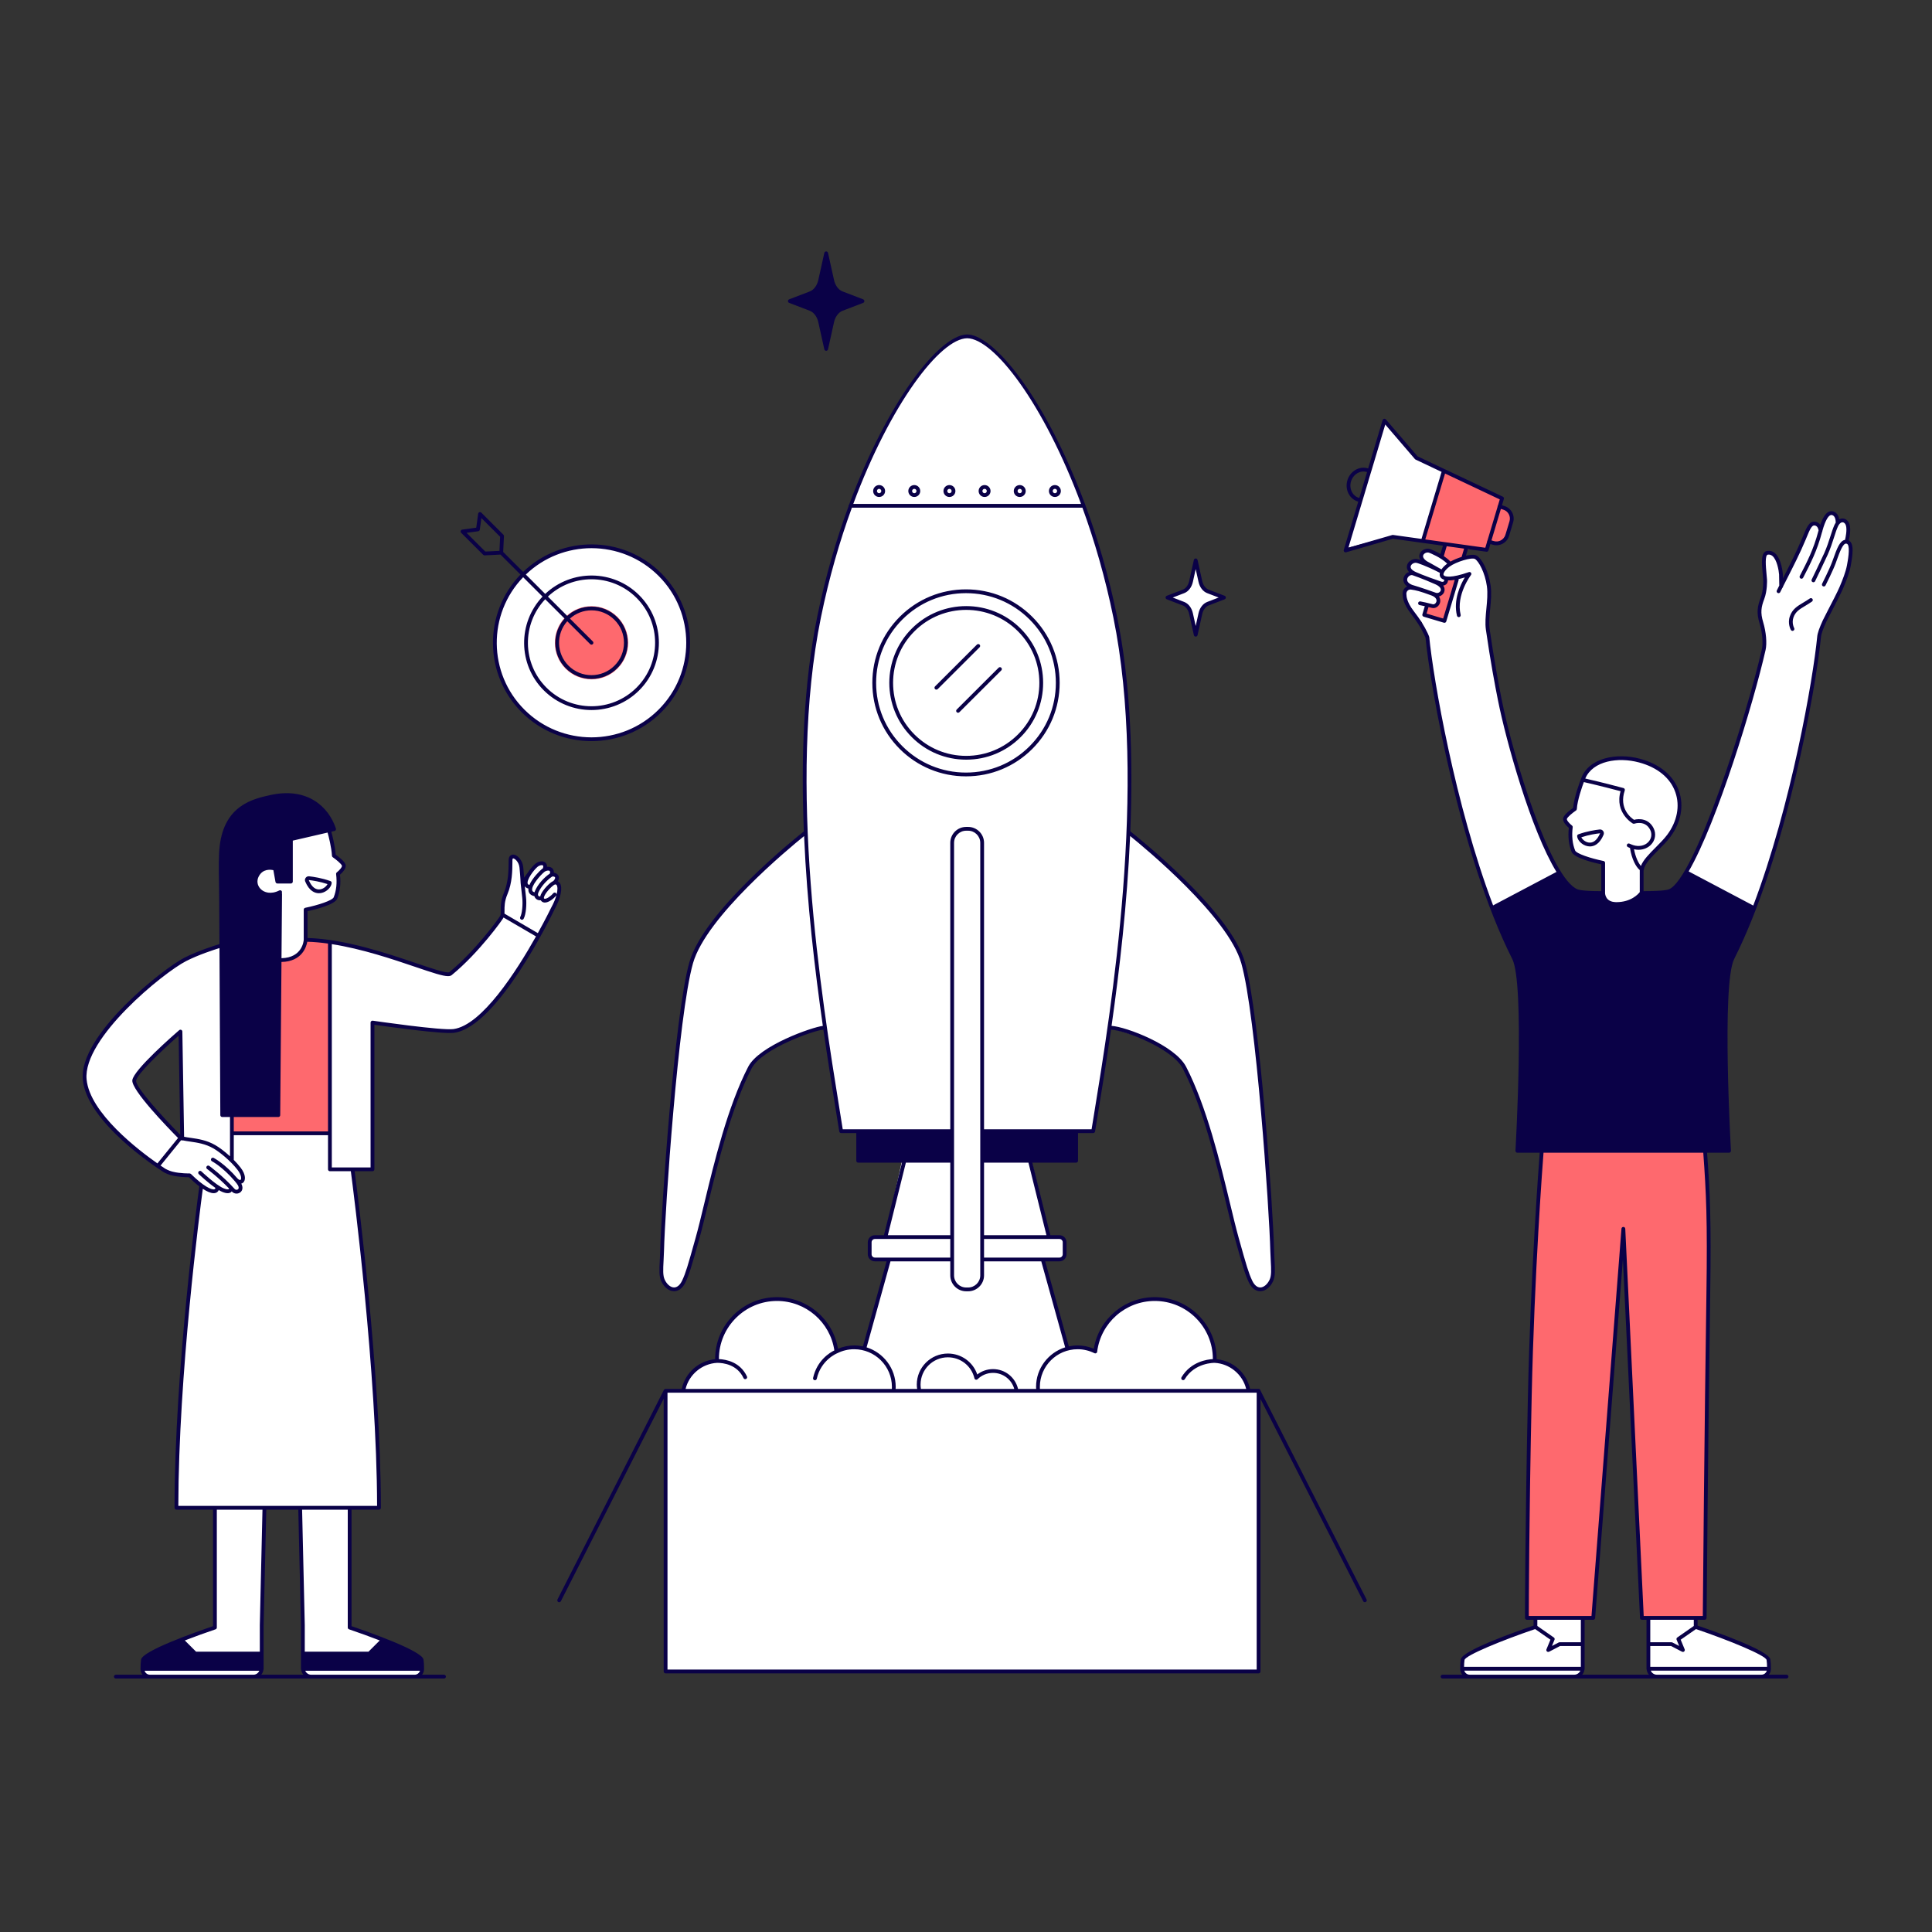 <svg xmlns="http://www.w3.org/2000/svg" xmlns:xlink="http://www.w3.org/1999/xlink" width="400" zoomAndPan="magnify" viewBox="0 0 300 300" height="400" preserveAspectRatio="xMidYMid meet" version="1.0"><rect x="0" y="0" width="300" height="300" fill="#333333" stroke="none"/><defs><clipPath id="13cdd09674"><path d="M 13 39 L 288 39 L 288 260.828 L 13 260.828 Z M 13 39 " clip-rule="nonzero"/></clipPath><clipPath id="1628e705ac"><path d="M 12 39 L 288 39 L 288 260.828 L 12 260.828 Z M 12 39 " clip-rule="nonzero"/></clipPath></defs><g clip-path="url(#13cdd09674)"><path fill="#ffffff" d="M 86.379 136.945 C 86.68 136.367 86.504 135.77 85.93 135.719 C 85.953 135.344 85.379 134.57 84.75 134.82 C 84.625 134.496 84.652 133.695 83.223 134.219 C 82.324 135.02 81.32 136.945 81.32 136.945 C 81.32 136.945 81.121 136.492 81.02 135.543 C 80.922 134.594 80.598 132.695 79.395 132.969 C 78.969 133.297 79.469 135.52 78.945 137.219 C 78.418 138.918 77.691 140.844 78.043 142.043 C 77.266 143.715 71.457 150.34 69.906 151.238 C 67.902 151.215 65.449 150.238 65.449 150.238 C 65.449 150.238 57.539 147.141 51.203 146.391 L 51.203 175.879 L 36.16 175.879 L 36.16 173.18 L 43.168 173.18 L 43.469 151.188 L 43.418 149.141 C 43.418 149.141 47.375 149.188 47.523 145.891 C 47.676 142.59 47.523 141.191 47.523 141.191 C 47.523 141.191 51.281 140.344 52.082 139.594 C 52.383 138.844 52.43 136.895 52.43 135.844 C 53.281 135.496 53.383 134.395 53.383 134.395 C 53.383 134.395 52.383 133.547 51.879 132.895 C 51.68 130.895 51.18 129.047 51.18 129.047 L 51.605 128.586 C 51.605 128.586 51.23 126.562 48.262 124.348 C 45.297 122.137 39.398 124.238 37.824 125.285 C 36.246 126.336 34.48 127.762 34.293 135.031 C 34.105 142.305 34.293 146.801 34.293 146.801 C 34.293 146.801 30.5 147.926 27.27 149.875 C 24.043 151.824 16.793 158.422 14.238 163.445 C 11.688 168.469 14.504 171.168 14.914 171.992 C 15.328 172.816 21.414 180.012 24.605 181.137 C 27.797 182.262 26.969 182.789 29.297 182.336 C 29.824 182.898 31.195 184.117 31.195 184.117 C 31.195 184.117 27.395 212.004 27.395 234.129 C 29.668 234.129 31.648 234.129 33.375 234.129 L 33.375 252.723 C 33.375 252.723 22.383 256.441 22.199 257.742 C 22.125 258.254 22.109 258.762 22.117 259.195 C 22.129 259.832 22.648 260.348 23.289 260.348 L 39.336 260.348 C 40.055 260.348 40.641 259.766 40.641 259.047 L 40.641 252.352 L 41.059 234.129 C 43.203 234.129 43.973 234.129 43.973 234.129 L 46.609 234.129 L 47.027 252.352 L 47.027 259.047 C 47.027 259.766 47.609 260.348 48.328 260.348 L 64.379 260.348 C 65.02 260.348 65.539 259.832 65.551 259.195 C 65.559 258.762 65.543 258.254 65.469 257.742 C 65.285 256.441 54.293 252.723 54.293 252.723 L 54.293 234.129 L 58.848 234.129 C 58.848 213.922 55.352 186.277 54.746 181.625 L 57.766 181.477 L 57.84 158.836 L 63.496 159.633 C 63.496 159.633 68.504 160.336 70.305 160.133 C 72.109 159.934 73.762 158.934 77.566 154.586 C 81.371 150.238 85.43 141.742 85.43 141.742 C 85.43 141.742 86.629 139.766 86.805 138.77 C 86.98 137.77 86.805 137.293 86.379 136.945 Z M 28.211 176.488 C 26.969 176.414 20.926 169.594 20.926 167.906 C 20.926 166.105 28.023 160.184 28.023 160.184 C 28.359 160.297 28.434 174.914 28.211 176.488 Z M 263.305 252.637 L 263.305 251.227 L 255.961 251.227 L 255.961 259.027 C 255.961 259.754 256.551 260.344 257.277 260.344 L 273.504 260.344 C 274.152 260.344 274.676 259.824 274.688 259.18 C 274.695 258.742 274.68 258.227 274.605 257.711 C 274.418 256.395 263.305 252.637 263.305 252.637 Z M 238.422 252.637 C 238.422 252.637 227.309 256.395 227.121 257.711 C 227.047 258.227 227.031 258.742 227.039 259.18 C 227.051 259.824 227.574 260.344 228.223 260.344 L 244.449 260.344 C 245.176 260.344 245.766 259.754 245.766 259.027 L 245.766 251.227 L 238.422 251.227 Z M 150.141 52.23 C 150.152 52.23 150.168 52.234 150.18 52.234 C 150.191 52.234 150.207 52.23 150.219 52.23 Z M 193.031 149.488 C 190.727 141.391 175.305 129.297 175.305 129.297 L 175.188 130.242 C 175.719 118.578 175.359 106.527 173.164 95.781 C 168.039 70.672 155.949 52.312 150.18 52.234 C 144.406 52.312 132.32 70.672 127.195 95.781 C 124.996 106.547 124.641 118.57 125.176 130.215 L 125.055 129.297 C 125.055 129.297 109.633 141.391 107.328 149.488 C 105.023 157.586 102.961 188.074 102.809 194.219 C 102.754 196.422 102.5 197.875 102.949 198.832 C 103.672 200.375 105.301 200.891 106.203 198.941 C 106.754 197.754 107.027 196.844 108.305 192.27 C 110.004 186.191 112.238 173.922 116.441 165.781 C 117.902 162.949 125.32 160.188 128.094 159.469 C 129.004 165.824 129.934 171.375 130.609 175.648 L 133.52 175.648 L 133.258 175.664 L 133.258 180.242 L 140.062 180.242 L 137.449 192.094 L 135.855 192.094 C 135.406 192.094 135.043 192.457 135.043 192.902 L 135.043 194.762 C 135.043 195.207 135.406 195.57 135.855 195.57 L 137.875 195.57 L 134.145 209.215 C 134.145 209.215 131.895 209.062 129.828 210 C 129.867 207.488 127.5 202.766 122.43 201.867 C 117.359 200.969 111.578 204.266 111.312 211.238 C 108.121 211.461 106.695 213.488 106.059 215.922 C 106.281 215.938 106.598 215.949 106.973 215.961 L 103.352 215.961 L 103.352 259.543 L 195.434 259.543 L 195.434 215.961 L 193.879 215.961 C 193.879 215.961 193.582 212.363 188.574 211.312 C 188.574 206.066 185.32 202.816 180.562 201.867 C 175.805 200.918 170.699 204.617 170.195 209.762 C 168.797 209.016 165.691 209.363 165.691 209.363 L 162.02 195.57 L 164.504 195.57 C 164.949 195.57 165.312 195.207 165.312 194.762 L 165.312 192.902 C 165.312 192.457 164.949 192.094 164.504 192.094 L 163.059 192.094 L 160.16 180.242 L 167.102 180.242 L 167.102 175.664 L 166.898 175.645 L 169.75 175.645 C 170.426 171.473 171.352 165.98 172.258 159.668 C 175.105 160.156 182.383 162.805 183.918 165.781 C 188.121 173.922 190.355 186.191 192.055 192.27 C 193.332 196.844 193.605 197.754 194.156 198.941 C 195.059 200.891 196.688 200.375 197.41 198.832 C 197.859 197.875 197.605 196.422 197.551 194.219 C 197.398 188.074 195.336 157.586 193.031 149.488 Z M 241.922 135.52 C 241.922 135.52 237.492 127.797 234.715 116.027 C 231.934 104.258 230.98 97.93 230.98 97.93 C 230.98 97.93 231.039 94.531 231.242 93.848 C 231.445 93.168 231.383 87.48 228.973 86.363 C 226.625 86.348 225.582 86.594 225.582 86.594 L 224.867 83.953 L 226.945 74.465 L 220.102 71.004 L 214.953 65.301 L 209.207 85.074 L 215.824 83.336 L 224.562 84.543 L 223.707 86.5 L 221.836 85.5 C 221.836 85.5 220.473 85.098 220.703 86.758 L 220.449 87.344 C 220.449 87.344 219.762 87.094 219.062 87.418 C 218.359 87.742 219.082 88.711 219.082 88.711 C 219.082 88.711 218.094 89 218.152 90.145 C 218.191 90.863 219.461 91.273 219.461 91.273 C 219.461 91.273 217.961 91.02 218.078 92.305 C 218.195 93.59 220.75 96.609 220.75 96.609 L 221.645 99 C 221.645 99 223.297 109.953 224.648 116.176 C 226 122.398 229.605 136.117 231.707 140.918 C 235.391 139.043 241.922 135.52 241.922 135.52 Z M 286.688 83.977 C 287.176 82.816 287.324 79.93 285.336 80.941 C 285.371 80.191 284.77 79.48 283.945 79.816 C 283.117 80.156 282.707 82.18 282.707 82.18 C 282.707 82.18 281.805 80.418 280.828 81.918 C 280.301 83.527 276.586 90.762 276.586 90.762 C 276.586 90.762 276.734 88.664 275.984 87.051 C 275.234 85.441 274.52 85.551 274.293 85.965 C 274.07 86.379 273.77 87.613 274.031 88.777 C 274.293 89.938 273.957 92.113 273.355 93.535 C 272.754 94.961 273.879 98.336 273.879 98.336 C 273.879 98.336 274.293 99.234 273.281 103.246 C 272.266 107.258 267.195 124.797 264.117 130.723 C 262.016 134.73 261.824 135.371 261.824 135.371 L 272.191 140.992 C 272.191 140.992 274.895 134.844 277.449 124.797 C 280 114.754 281.055 107.781 281.055 107.781 L 282.707 98.109 L 286.688 89.414 C 286.688 89.414 288.414 84.992 286.688 83.977 Z M 102.57 89.242 C 96.707 83.391 87.199 83.391 81.336 89.242 C 75.473 95.098 75.473 104.586 81.336 110.438 C 87.199 116.293 96.707 116.293 102.57 110.438 C 108.434 104.586 108.434 95.098 102.57 89.242 Z M 184.945 95.281 L 185.668 98.559 L 186.395 95.281 C 186.559 94.539 187 93.957 187.566 93.742 L 190.055 92.785 L 187.566 91.832 C 187 91.617 186.559 91.035 186.395 90.293 L 185.668 87.016 L 184.945 90.293 C 184.777 91.035 184.336 91.617 183.773 91.832 L 181.285 92.785 L 183.773 93.742 C 184.336 93.957 184.777 94.539 184.945 95.281 Z M 127.355 49.965 L 128.289 54.18 L 129.223 49.965 C 129.434 49.008 130 48.262 130.727 47.984 L 133.926 46.758 L 130.727 45.527 C 130 45.25 129.434 44.504 129.223 43.547 L 128.289 39.336 L 127.355 43.547 C 127.145 44.504 126.578 45.25 125.852 45.527 L 122.648 46.758 L 125.852 47.984 C 126.578 48.262 127.145 49.008 127.355 49.965 Z M 257.469 131.797 C 259.324 130.348 261.023 127.699 260.773 125.098 C 260.523 122.5 258.871 118.703 252.965 117.852 C 248.156 117.152 246.254 119.551 245.902 121.199 C 245.902 121.199 244.578 123.523 244.602 125.574 C 243.074 126.824 242.898 126.871 243.102 127.324 C 243.301 127.773 243.699 128.398 243.699 128.398 C 243.699 128.398 243.375 131.547 244.527 132.395 C 245.68 133.246 248.883 133.969 248.883 133.969 L 248.883 138.668 C 248.883 138.668 248.582 140.219 251.785 140.219 C 254.992 140.219 254.668 138.441 254.668 138.441 L 254.891 134.82 C 254.891 134.82 255.617 133.246 257.469 131.797 Z M 257.469 131.797 " fill-opacity="1" fill-rule="nonzero"/></g><path fill="#fe696e" d="M 233.109 77.375 L 233.055 78.781 L 233.246 78.82 C 234.285 79.039 234.891 80.133 234.52 81.129 L 233.797 83.074 C 233.496 83.895 232.629 84.363 231.773 84.168 L 231.457 84.094 L 231.031 85.105 L 227.719 85.285 L 227.211 86.555 L 225.215 87.488 L 223.934 86.219 L 224.523 84.688 L 220.918 84.066 L 224.195 73.137 Z M 264.77 178.895 C 265.234 185.195 265.438 189.375 265.266 200.844 C 264.941 222.535 264.703 251.227 264.703 251.227 L 254.953 251.227 L 252.074 190.809 L 247.398 251.227 L 237.094 251.227 C 237.094 251.227 237.094 237.84 237.547 216.82 C 237.984 196.609 239.391 178.895 239.391 178.895 M 223.023 92.484 C 223.023 92.484 223.648 92.805 223.188 93.754 C 222.727 94.703 221.594 93.836 221.594 93.836 L 221.395 95.508 L 224.383 96.398 L 226.227 89.715 C 226.227 89.715 225.598 89.961 224.723 89.75 C 224.699 90.516 223.898 90.91 223.898 90.91 C 224.219 92.742 223.023 92.484 223.023 92.484 Z M 91.848 94.125 C 90.391 94.125 88.93 94.68 87.82 95.789 C 85.602 98.004 85.602 101.609 87.82 103.828 C 88.895 104.902 90.324 105.492 91.848 105.492 C 93.367 105.492 94.797 104.902 95.875 103.828 C 96.949 102.754 97.543 101.328 97.543 99.809 C 97.543 98.289 96.949 96.863 95.875 95.789 C 94.762 94.68 93.305 94.125 91.848 94.125 Z M 51.297 146.277 L 47.543 145.93 C 47.543 145.93 47.844 148.527 43.488 149.129 C 43.438 163.32 43.285 173.117 43.285 173.117 L 35.828 173.316 L 36.176 175.965 L 50.996 175.867 Z M 51.297 146.277 " fill-opacity="1" fill-rule="nonzero"/><g clip-path="url(#1628e705ac)"><path fill="#0a0147" d="M 86.922 137.105 C 86.84 136.988 86.734 136.906 86.621 136.848 C 86.93 136.324 86.738 135.969 86.613 135.828 C 86.465 135.652 86.238 135.547 86 135.52 C 86.035 135.078 85.801 134.848 85.676 134.758 C 85.477 134.617 85.219 134.566 84.945 134.602 C 84.965 134.195 84.754 133.988 84.637 133.906 C 84.25 133.625 83.598 133.734 83.09 134.156 C 82.852 134.352 82.281 134.965 81.855 135.652 C 81.848 135.664 81.832 135.668 81.824 135.68 L 81.387 136.285 C 81.359 135.863 81.316 135.305 81.25 134.648 C 81.133 133.52 80.285 132.668 79.648 132.703 C 79.336 132.715 78.992 132.941 78.984 133.543 L 78.98 133.91 C 78.969 135.129 78.953 136.965 78.246 138.637 C 77.734 139.844 77.746 140.809 77.754 141.449 C 77.758 141.77 77.762 142.051 77.672 142.203 C 77.461 142.629 73.781 147.684 69.773 150.957 C 69.406 151.188 66.977 150.363 64.625 149.566 C 60.207 148.066 53.566 145.816 47.754 145.652 L 47.754 141.484 C 48.789 141.266 51.984 140.512 52.367 139.539 C 52.801 138.438 52.941 137.215 52.793 135.816 C 53.137 135.523 53.875 134.809 53.641 134.203 C 53.438 133.68 52.496 132.977 52.125 132.711 C 52.027 131.363 51.621 129.785 51.445 129.148 L 51.945 129.031 C 52.027 129.016 52.098 128.961 52.137 128.891 C 52.176 128.816 52.188 128.734 52.16 128.652 C 51.039 125.297 47.766 122.172 41.953 123.461 C 39.301 124.051 34.859 125.035 34.113 131.363 C 33.934 132.879 33.969 134.988 34.004 137.219 C 34.02 138.012 34.031 138.824 34.035 139.645 C 34.047 141.594 34.062 143.992 34.074 146.602 C 33.422 146.801 30.762 147.633 28.648 148.703 C 25.449 150.324 12.219 160.68 12.859 167.652 C 13.477 174.312 24.57 181.469 25.141 181.832 C 25.234 181.906 25.73 182.273 26.672 182.512 C 27.707 182.773 28.934 182.801 29.328 182.801 C 29.719 183.184 30.312 183.73 30.949 184.215 C 30.727 185.836 27.102 212.793 27.102 234.129 C 27.102 234.289 27.234 234.422 27.395 234.422 L 33.082 234.422 L 33.082 252.512 C 30.254 253.473 22.098 256.359 21.906 257.699 C 21.844 258.137 21.816 258.617 21.824 259.129 C 21.824 259.133 21.82 259.137 21.82 259.141 C 21.82 259.141 21.824 259.145 21.824 259.148 C 21.824 259.164 21.82 259.18 21.824 259.199 C 21.828 259.52 21.941 259.812 22.125 260.051 L 17.988 260.051 C 17.824 260.051 17.695 260.184 17.695 260.344 C 17.695 260.508 17.824 260.641 17.988 260.641 L 68.945 260.641 C 69.109 260.641 69.242 260.508 69.242 260.344 C 69.242 260.184 69.109 260.051 68.945 260.051 L 65.543 260.051 C 65.727 259.812 65.84 259.52 65.844 259.199 C 65.844 259.18 65.844 259.164 65.844 259.148 C 65.844 259.145 65.848 259.141 65.848 259.141 C 65.848 259.137 65.844 259.133 65.844 259.129 C 65.852 258.617 65.824 258.137 65.762 257.699 C 65.57 256.359 57.414 253.473 54.586 252.512 L 54.586 234.422 L 58.848 234.422 C 59.012 234.422 59.141 234.289 59.141 234.129 C 59.141 213.461 55.512 185.223 55.07 181.867 L 57.84 181.867 C 58 181.867 58.133 181.738 58.133 181.574 L 58.133 159.125 C 59.996 159.391 68.723 160.613 70.496 160.375 C 77.285 159.465 85.738 141.988 86.094 141.246 C 86.094 141.246 86.094 141.242 86.094 141.242 C 87.09 139.434 87.414 137.809 86.922 137.105 Z M 85.699 136.137 C 85.742 136.109 85.801 136.094 85.867 136.094 C 85.977 136.094 86.102 136.133 86.168 136.207 C 86.258 136.316 86.168 136.539 85.93 136.797 C 85.363 137.035 84.328 138.141 83.996 138.879 C 83.945 138.996 83.91 139.105 83.891 139.207 C 83.805 139.215 83.703 139.195 83.633 139.137 C 83.457 138.996 83.555 138.699 83.629 138.535 C 84.012 137.684 84.824 136.742 85.699 136.137 Z M 85.336 135.234 C 85.453 135.32 85.422 135.508 85.379 135.648 C 85.375 135.652 85.371 135.652 85.367 135.652 C 84.391 136.328 83.52 137.34 83.094 138.297 C 83.051 138.387 83.02 138.473 82.996 138.555 C 82.703 138.469 82.66 138.324 82.645 138.273 C 82.445 137.57 83.844 135.961 84.48 135.43 C 84.793 135.172 85.172 135.121 85.336 135.234 Z M 83.465 134.605 C 83.805 134.324 84.172 134.293 84.297 134.383 C 84.383 134.441 84.379 134.613 84.293 134.84 C 84.23 134.883 84.164 134.93 84.105 134.98 C 83.805 135.227 82.648 136.363 82.211 137.414 C 81.996 137.359 81.949 137.254 81.938 137.215 C 81.754 136.637 82.836 135.133 83.465 134.605 Z M 50.934 146.516 L 50.934 175.684 L 36.301 175.684 L 36.301 173.449 L 43.219 173.449 C 43.379 173.449 43.512 173.316 43.512 173.156 L 43.707 149.375 C 46.883 149.309 47.57 147.047 47.715 146.234 C 48.766 146.262 49.844 146.363 50.934 146.516 Z M 51.547 132.887 C 51.547 132.895 51.551 132.898 51.551 132.906 C 51.555 132.926 51.559 132.941 51.566 132.961 C 51.57 132.98 51.578 132.996 51.586 133.012 C 51.594 133.027 51.605 133.039 51.617 133.055 C 51.629 133.07 51.641 133.086 51.66 133.098 C 51.664 133.102 51.668 133.109 51.676 133.113 C 52.191 133.469 52.969 134.105 53.09 134.414 C 53.164 134.602 52.734 135.121 52.305 135.457 C 52.223 135.52 52.18 135.621 52.191 135.723 C 52.355 137.094 52.234 138.273 51.82 139.324 C 51.625 139.82 49.391 140.555 47.434 140.953 C 47.43 140.953 47.422 140.957 47.418 140.961 C 47.273 140.98 47.164 141.098 47.164 141.246 L 47.164 145.926 C 47.156 146.066 46.969 148.711 43.711 148.789 L 43.793 138.797 C 43.793 138.746 43.781 138.703 43.762 138.664 C 43.801 138.582 43.805 138.484 43.762 138.398 C 43.688 138.254 43.508 138.195 43.363 138.27 C 42.059 138.93 41.02 138.586 40.48 138.051 C 39.949 137.516 39.828 136.773 40.168 136.109 C 40.801 134.867 42.012 135.02 42.449 135.121 L 42.777 136.945 C 42.805 137.086 42.926 137.188 43.066 137.188 L 45.172 137.188 C 45.332 137.188 45.465 137.055 45.465 136.895 L 45.465 130.531 L 50.867 129.281 C 51.043 129.902 51.473 131.562 51.547 132.887 Z M 13.445 167.598 C 12.855 161.203 25.406 151.008 28.918 149.227 C 30.84 148.25 33.238 147.477 34.078 147.215 C 34.137 158.434 34.211 173.156 34.211 173.156 C 34.211 173.316 34.344 173.449 34.504 173.449 L 35.715 173.449 L 35.715 179.551 C 34.891 178.797 34.039 178.16 33.414 177.805 C 32.07 177.039 30.793 176.855 29.664 176.691 C 29.289 176.641 28.926 176.586 28.586 176.516 L 28.316 160.18 C 28.312 160.066 28.246 159.961 28.141 159.918 C 28.039 159.871 27.918 159.887 27.828 159.961 C 27.102 160.59 20.707 166.148 20.547 167.746 C 20.395 169.27 26.074 175.117 27.648 176.707 L 24.445 180.652 C 21.629 178.684 13.934 172.852 13.445 167.598 Z M 27.992 176.219 C 25.184 173.375 21.035 168.789 21.133 167.805 C 21.23 166.836 25.055 163.176 27.738 160.82 Z M 29.652 182.297 C 29.598 182.242 29.508 182.219 29.441 182.211 C 29.426 182.211 27.961 182.234 26.816 181.941 C 25.934 181.719 25.5 181.371 25.5 181.367 C 25.492 181.363 25.488 181.363 25.48 181.359 C 25.477 181.355 25.473 181.348 25.469 181.344 C 25.453 181.336 25.258 181.211 24.93 180.988 L 28.133 177.039 C 28.184 177.07 28.234 177.094 28.297 177.094 C 28.324 177.09 28.363 177.086 28.395 177.078 C 28.773 177.16 29.168 177.215 29.578 177.273 C 30.656 177.43 31.875 177.605 33.125 178.316 C 34.16 178.906 35.852 180.316 36.887 181.656 C 37.523 182.48 37.508 183.082 37.359 183.207 C 37.285 183.273 37.086 183.207 36.863 182.977 C 34.945 180.727 33.258 179.836 33.184 179.797 C 33.039 179.723 32.863 179.781 32.789 179.922 C 32.711 180.066 32.77 180.246 32.914 180.32 C 32.93 180.328 34.551 181.188 36.379 183.312 C 36.387 183.324 36.387 183.332 36.395 183.344 C 36.406 183.352 36.414 183.359 36.426 183.367 C 36.531 183.492 36.637 183.621 36.742 183.754 C 37.07 184.156 37.152 184.512 36.961 184.672 C 36.832 184.781 36.594 184.793 36.453 184.637 C 34.562 182.547 32.523 181.062 32.504 181.047 C 32.371 180.949 32.188 180.98 32.09 181.113 C 31.996 181.242 32.027 181.426 32.156 181.52 C 32.176 181.535 33.859 182.766 35.57 184.555 C 35.566 184.586 35.551 184.629 35.512 184.652 C 35.418 184.715 35.164 184.711 34.723 184.523 C 33.5 184.004 31.297 181.914 31.273 181.891 C 31.156 181.781 30.973 181.785 30.859 181.902 C 30.746 182.02 30.75 182.203 30.867 182.316 C 30.941 182.387 32.25 183.625 33.453 184.457 C 33.422 184.625 33.348 184.656 33.316 184.668 C 32.867 184.828 31.531 184.152 29.652 182.297 Z M 39.336 260.051 L 23.289 260.051 C 22.891 260.051 22.562 259.793 22.453 259.434 L 40.266 259.434 C 40.113 259.797 39.758 260.051 39.336 260.051 Z M 40.344 256.473 L 30.449 256.473 L 28.699 254.727 C 30.219 254.141 31.871 253.543 33.469 253 C 33.59 252.961 33.668 252.848 33.668 252.723 L 33.668 234.422 L 40.758 234.422 L 40.344 252.352 Z M 40.566 260.051 C 40.754 259.824 40.879 259.543 40.914 259.23 C 40.926 259.203 40.934 259.172 40.934 259.141 C 40.934 259.129 40.93 259.117 40.926 259.109 C 40.93 259.086 40.934 259.066 40.934 259.047 L 40.934 252.359 L 41.348 234.422 L 46.32 234.422 L 46.734 252.352 L 46.734 259.047 C 46.734 259.066 46.738 259.086 46.742 259.109 C 46.738 259.117 46.734 259.129 46.734 259.141 C 46.734 259.172 46.742 259.203 46.754 259.23 C 46.789 259.543 46.914 259.824 47.102 260.051 Z M 64.379 260.051 L 48.328 260.051 C 47.91 260.051 47.551 259.797 47.402 259.434 L 65.215 259.434 C 65.105 259.793 64.777 260.051 64.379 260.051 Z M 58.969 254.727 L 57.219 256.473 L 47.324 256.473 L 47.324 252.344 L 46.91 234.422 L 54 234.422 L 54 252.723 C 54 252.848 54.078 252.961 54.199 253 C 55.797 253.543 57.449 254.141 58.969 254.727 Z M 58.555 233.836 L 27.691 233.836 C 27.723 213.426 31.035 188 31.492 184.598 C 32.09 184.988 32.691 185.277 33.176 185.277 C 33.297 185.277 33.41 185.258 33.512 185.223 C 33.645 185.176 33.852 185.062 33.969 184.793 C 34.152 184.902 34.328 184.996 34.492 185.066 C 34.828 185.207 35.109 185.277 35.348 185.277 C 35.543 185.277 35.711 185.23 35.848 185.137 C 35.906 185.094 35.945 185.047 35.984 184.996 C 35.996 185.008 36.008 185.02 36.016 185.031 C 36.199 185.234 36.465 185.34 36.73 185.34 C 36.949 185.34 37.168 185.266 37.344 185.121 C 37.641 184.867 37.789 184.398 37.465 183.789 C 37.57 183.762 37.664 183.719 37.738 183.656 C 38.156 183.305 38.215 182.418 37.352 181.297 C 37.039 180.891 36.676 180.492 36.297 180.105 C 36.297 180.098 36.301 180.086 36.301 180.074 L 36.301 176.27 L 50.934 176.27 L 50.934 181.574 C 50.934 181.738 51.066 181.867 51.23 181.867 L 54.477 181.867 C 54.867 184.836 58.52 213.07 58.555 233.836 Z M 70.418 159.793 C 68.551 160.047 57.988 158.508 57.883 158.492 C 57.797 158.48 57.711 158.508 57.645 158.562 C 57.582 158.617 57.543 158.699 57.543 158.785 L 57.543 181.281 L 51.523 181.281 L 51.523 146.605 C 56.195 147.328 60.996 148.953 64.434 150.121 C 67.215 151.066 68.75 151.574 69.566 151.574 C 69.828 151.574 70.012 151.52 70.141 151.414 C 74.363 147.965 78.09 142.746 78.191 142.473 C 78.191 142.473 78.191 142.469 78.191 142.469 L 83.23 145.406 C 80.215 150.777 74.828 159.203 70.418 159.793 Z M 85.57 140.977 C 85.57 140.98 85.57 140.98 85.57 140.984 C 85.566 140.988 85.566 140.988 85.562 140.992 C 85.539 141.043 84.762 142.648 83.516 144.895 L 78.336 141.871 C 78.344 141.738 78.344 141.598 78.34 141.441 C 78.336 140.816 78.324 139.957 78.789 138.867 C 79.543 137.086 79.559 135.18 79.566 133.918 L 79.57 133.551 C 79.574 133.473 79.586 133.293 79.676 133.289 C 79.902 133.277 80.57 133.801 80.664 134.707 C 80.812 136.156 80.844 137.133 80.844 137.141 C 80.848 137.148 80.852 137.156 80.852 137.164 L 80.848 137.164 L 81.094 139.402 C 81.211 140.457 81.066 141.879 80.789 142.383 C 80.711 142.527 80.766 142.707 80.906 142.781 C 80.953 142.809 81 142.82 81.047 142.82 C 81.152 142.82 81.254 142.762 81.309 142.664 C 81.688 141.969 81.797 140.395 81.68 139.34 L 81.488 137.617 C 81.594 137.77 81.77 137.906 82.051 137.98 C 82.035 138.141 82.039 138.293 82.078 138.43 C 82.152 138.695 82.375 139.023 82.98 139.156 C 83.039 139.383 83.176 139.523 83.258 139.594 C 83.457 139.754 83.719 139.82 83.965 139.789 C 84.082 139.992 84.277 140.117 84.512 140.145 C 84.543 140.145 84.578 140.148 84.609 140.148 C 85.234 140.148 85.984 139.523 86.355 139.082 C 86.383 139.055 86.398 139.02 86.41 138.988 C 86.262 139.527 86.004 140.191 85.57 140.977 Z M 86.414 138.965 C 86.441 138.859 86.41 138.742 86.32 138.668 C 86.195 138.562 86.008 138.582 85.906 138.707 C 85.496 139.195 84.879 139.594 84.578 139.559 C 84.527 139.555 84.492 139.539 84.461 139.473 C 84.457 139.469 84.457 139.465 84.457 139.457 C 84.461 139.426 84.461 139.395 84.457 139.367 C 84.465 139.309 84.488 139.227 84.535 139.117 C 84.855 138.402 85.863 137.438 86.164 137.34 C 86.324 137.32 86.395 137.379 86.438 137.441 C 86.582 137.648 86.625 138.172 86.414 138.965 Z M 181.18 93.062 L 183.668 94.016 C 184.137 94.195 184.516 94.707 184.656 95.348 L 185.383 98.621 C 185.41 98.758 185.531 98.852 185.668 98.852 C 185.809 98.852 185.926 98.758 185.957 98.621 L 186.68 95.348 C 186.824 94.707 187.203 94.195 187.672 94.016 L 190.16 93.062 C 190.273 93.02 190.348 92.91 190.348 92.785 C 190.348 92.664 190.273 92.555 190.16 92.512 L 187.672 91.559 C 187.203 91.379 186.824 90.867 186.68 90.227 L 185.957 86.949 C 185.926 86.816 185.809 86.719 185.668 86.719 C 185.531 86.719 185.41 86.816 185.383 86.949 L 184.656 90.227 C 184.516 90.867 184.137 91.379 183.668 91.559 L 181.18 92.512 C 181.066 92.555 180.988 92.664 180.988 92.785 C 180.988 92.91 181.066 93.02 181.18 93.062 Z M 183.879 92.105 C 184.539 91.852 185.043 91.199 185.23 90.355 L 185.668 88.375 L 186.105 90.355 C 186.293 91.199 186.801 91.852 187.457 92.105 L 189.234 92.785 L 187.457 93.469 C 186.801 93.723 186.293 94.375 186.105 95.219 L 185.668 97.199 L 185.23 95.219 C 185.043 94.375 184.539 93.723 183.879 93.469 L 182.102 92.785 Z M 75.035 86.152 C 75.09 86.207 75.164 86.238 75.242 86.238 C 75.246 86.238 75.25 86.238 75.254 86.238 L 77.715 86.117 L 80.82 89.215 C 75.059 95.191 75.121 104.727 81.02 110.613 C 84.008 113.594 87.926 115.082 91.848 115.082 C 95.766 115.082 99.688 113.594 102.672 110.613 C 108.641 104.656 108.641 94.961 102.672 89.004 C 96.773 83.113 87.219 83.051 81.234 88.801 L 78.133 85.707 L 78.254 83.246 C 78.258 83.164 78.227 83.082 78.168 83.027 L 74.746 79.609 C 74.664 79.531 74.547 79.504 74.441 79.539 C 74.336 79.574 74.262 79.668 74.246 79.777 L 73.949 81.941 L 71.781 82.238 C 71.668 82.254 71.578 82.332 71.539 82.438 C 71.504 82.543 71.531 82.66 71.613 82.738 Z M 84.246 92.637 C 80.371 96.727 80.43 103.195 84.441 107.199 C 86.484 109.234 89.164 110.254 91.848 110.254 C 94.527 110.254 97.211 109.234 99.25 107.199 C 103.332 103.125 103.332 96.492 99.25 92.418 C 95.238 88.414 88.758 88.355 84.66 92.223 L 81.652 89.215 C 84.492 86.488 88.168 85.121 91.848 85.121 C 95.617 85.121 99.387 86.555 102.258 89.418 C 107.996 95.148 107.996 104.469 102.258 110.199 C 96.516 115.93 87.176 115.926 81.438 110.199 C 75.77 104.539 75.703 95.375 81.234 89.629 Z M 92.055 99.602 L 88.5 96.051 C 89.422 95.23 90.598 94.773 91.848 94.773 C 93.195 94.773 94.461 95.297 95.414 96.25 C 96.367 97.199 96.891 98.465 96.891 99.809 C 96.891 101.152 96.367 102.418 95.414 103.367 C 93.445 105.332 90.246 105.328 88.281 103.367 C 86.387 101.477 86.324 98.441 88.082 96.465 L 91.641 100.016 C 91.695 100.074 91.773 100.102 91.848 100.102 C 91.922 100.102 91.996 100.074 92.055 100.016 C 92.168 99.902 92.168 99.715 92.055 99.602 Z M 87.863 103.781 C 88.961 104.879 90.406 105.426 91.848 105.426 C 93.289 105.426 94.73 104.879 95.828 103.781 C 96.895 102.723 97.477 101.309 97.477 99.809 C 97.477 98.305 96.895 96.895 95.828 95.832 C 94.766 94.773 93.352 94.188 91.848 94.188 C 90.441 94.188 89.117 94.703 88.082 95.637 L 85.078 92.637 C 86.977 90.852 89.41 89.949 91.848 89.949 C 94.379 89.949 96.906 90.91 98.836 92.832 C 102.688 96.68 102.688 102.938 98.836 106.781 C 94.98 110.629 88.711 110.629 84.859 106.781 C 81.078 103.008 81.016 96.91 84.66 93.051 L 87.668 96.051 C 85.68 98.254 85.738 101.66 87.863 103.781 Z M 74.25 82.492 C 74.383 82.473 74.484 82.371 74.504 82.242 L 74.75 80.445 L 77.66 83.348 L 77.555 85.539 L 75.355 85.645 L 72.445 82.738 Z M 163.805 75.32 C 163.293 75.32 162.875 75.734 162.875 76.246 C 162.875 76.758 163.293 77.172 163.805 77.172 C 164.316 77.172 164.73 76.758 164.73 76.246 C 164.73 75.734 164.316 75.32 163.805 75.32 Z M 163.805 76.586 C 163.617 76.586 163.465 76.434 163.465 76.246 C 163.465 76.059 163.617 75.906 163.805 75.906 C 163.992 75.906 164.145 76.059 164.145 76.246 C 164.145 76.434 163.992 76.586 163.805 76.586 Z M 152.113 100.094 C 152 99.98 151.812 99.98 151.695 100.094 L 145.191 106.586 C 145.078 106.699 145.078 106.887 145.191 107 C 145.25 107.059 145.324 107.086 145.402 107.086 C 145.477 107.086 145.551 107.059 145.609 107 L 152.113 100.508 C 152.227 100.395 152.227 100.207 152.113 100.094 Z M 281.027 92.93 C 280.664 93.18 280.328 93.383 280 93.578 C 279.09 94.121 278.305 94.59 277.926 95.707 C 277.539 96.836 278.062 97.773 278.086 97.812 C 278.141 97.906 278.238 97.961 278.34 97.961 C 278.391 97.961 278.438 97.949 278.484 97.922 C 278.625 97.844 278.676 97.664 278.598 97.523 C 278.594 97.516 278.184 96.77 278.48 95.895 C 278.793 94.984 279.426 94.605 280.305 94.082 C 280.621 93.891 280.984 93.672 281.363 93.41 C 281.496 93.316 281.531 93.133 281.438 93 C 281.344 92.867 281.16 92.836 281.027 92.93 Z M 155.48 103.684 C 155.363 103.566 155.176 103.566 155.062 103.684 L 148.559 110.176 C 148.441 110.289 148.441 110.477 148.559 110.59 C 148.617 110.648 148.691 110.676 148.766 110.676 C 148.84 110.676 148.918 110.648 148.973 110.59 L 155.48 104.098 C 155.594 103.984 155.594 103.797 155.48 103.684 Z M 287.391 84.203 C 287.309 84.082 287.199 84 287.074 83.934 C 287.195 83.418 287.422 82.254 287.211 81.484 C 287.059 80.926 286.664 80.555 286.188 80.516 C 285.98 80.496 285.777 80.547 285.594 80.645 C 285.516 80.191 285.301 79.629 284.695 79.43 C 284.43 79.34 284.156 79.367 283.906 79.5 C 283.441 79.754 283.027 80.414 282.652 81.496 C 282.48 81.258 282.23 81.062 281.863 81.008 C 280.945 80.875 280.543 81.863 279.977 83.238 L 279.844 83.559 C 279.004 85.594 277.898 87.762 276.918 89.676 C 276.898 89.723 276.875 89.766 276.852 89.809 C 276.848 89.617 276.844 89.406 276.84 89.168 C 276.832 89.066 276.652 86.727 275.57 85.859 C 275.234 85.59 274.848 85.48 274.422 85.543 C 273.395 85.691 273.551 87.352 273.711 89.109 C 273.742 89.449 273.773 89.781 273.793 90.082 C 273.793 90.098 273.855 91.625 273.395 92.836 C 272.887 94.156 272.723 95.129 273.223 96.785 C 273.723 98.453 273.766 100.008 273.582 100.809 C 271.246 111.102 263.16 136.492 259.141 138.094 C 258.523 138.34 256.316 138.379 255.211 138.375 L 255.211 135.152 C 255.234 135.113 255.254 135.074 255.258 135.031 C 255.371 134.148 256.473 133.043 257.531 131.977 C 258.184 131.32 258.859 130.641 259.359 129.973 C 261.02 127.742 261.512 125.141 260.711 122.836 C 259.867 120.418 257.711 118.637 254.641 117.816 C 251.043 116.855 246.613 117.645 245.48 120.988 C 245.48 120.992 245.48 120.992 245.48 120.992 C 245.434 121.105 244.418 123.707 244.277 125.445 C 243.906 125.707 242.965 126.414 242.762 126.938 C 242.527 127.539 243.262 128.258 243.605 128.547 C 243.457 129.949 243.598 131.168 244.031 132.273 C 244.414 133.246 247.609 133.996 248.648 134.219 L 248.648 138.375 C 247.668 138.383 245.586 138.344 244.961 138.094 C 240.793 136.43 234.988 117.738 233.172 108.598 C 232.715 106.273 232.02 102.613 231.312 97.703 C 231.176 96.766 231.281 95.688 231.391 94.547 C 231.508 93.355 231.625 92.121 231.469 90.973 C 231.16 88.68 230.117 86.758 229.328 86.293 C 228.984 86.086 228.34 86.125 227.629 86.289 L 227.934 85.273 L 230.805 85.672 C 230.949 85.695 231.086 85.602 231.129 85.465 L 231.426 84.473 L 231.789 84.582 C 231.984 84.641 232.18 84.668 232.371 84.668 C 233.25 84.668 234.062 84.098 234.328 83.215 L 234.957 81.105 C 235.281 80.031 234.664 78.895 233.59 78.574 L 233.223 78.465 L 233.52 77.473 C 233.562 77.336 233.496 77.188 233.363 77.125 L 220.117 70.859 L 215.199 65.129 C 215.129 65.047 215.02 65.008 214.914 65.031 C 214.809 65.055 214.723 65.133 214.691 65.234 L 212.445 72.746 C 212.426 72.738 212.41 72.727 212.391 72.723 C 212.391 72.723 212.391 72.723 212.387 72.723 C 211.066 72.328 209.645 73.164 209.223 74.582 C 208.797 76 209.527 77.477 210.848 77.871 C 210.867 77.875 210.891 77.875 210.91 77.883 L 208.66 85.395 C 208.629 85.496 208.66 85.609 208.734 85.684 C 208.789 85.742 208.867 85.77 208.941 85.77 C 208.973 85.77 209 85.766 209.027 85.758 L 216.289 83.656 L 224.055 84.734 L 223.672 86.027 C 222.926 85.594 222.273 85.34 222.242 85.328 C 221.656 85.035 220.859 85.277 220.527 85.848 C 220.352 86.148 220.32 86.555 220.578 86.977 C 220.352 86.898 220.219 86.863 220.207 86.859 C 219.543 86.652 218.754 87.031 218.52 87.664 C 218.453 87.844 218.344 88.324 218.777 88.805 C 218.41 88.945 218.098 89.254 217.973 89.652 C 217.828 90.09 217.93 90.645 218.512 91.066 C 218.371 91.129 218.242 91.211 218.133 91.324 C 217.852 91.621 217.738 92.039 217.816 92.48 C 217.816 92.699 217.891 93.742 219.055 95.246 C 219.988 96.449 220.652 97.496 221.145 98.551 C 221.305 98.891 221.348 99.02 221.352 99.027 C 222.105 106.707 226.699 132.797 234.828 148.922 C 236.789 152.816 235.336 178.426 235.32 178.684 C 235.316 178.766 235.344 178.844 235.402 178.902 C 235.457 178.961 235.535 178.996 235.613 178.996 L 239.086 178.996 C 238.969 180.531 237.668 197.652 237.254 216.816 C 236.805 237.598 236.801 251.09 236.801 251.227 C 236.801 251.387 236.934 251.52 237.094 251.52 L 238.129 251.52 L 238.129 252.426 C 235.273 253.395 227.023 256.316 226.828 257.668 C 226.766 258.109 226.742 258.598 226.746 259.109 C 226.746 259.113 226.746 259.117 226.746 259.121 C 226.746 259.125 226.746 259.129 226.746 259.133 C 226.746 259.148 226.746 259.164 226.746 259.184 C 226.75 259.508 226.867 259.805 227.055 260.047 L 223.996 260.047 C 223.832 260.047 223.703 260.18 223.703 260.344 C 223.703 260.504 223.832 260.637 223.996 260.637 L 277.414 260.637 C 277.574 260.637 277.707 260.504 277.707 260.344 C 277.707 260.18 277.574 260.047 277.414 260.047 L 274.672 260.047 C 274.859 259.805 274.977 259.508 274.98 259.184 C 274.984 259.164 274.98 259.148 274.98 259.129 C 274.98 259.129 274.984 259.125 274.984 259.121 C 274.984 259.117 274.98 259.117 274.98 259.113 C 274.988 258.594 274.961 258.105 274.898 257.668 C 274.703 256.316 266.457 253.395 263.602 252.426 L 263.602 251.52 L 264.703 251.52 C 264.863 251.52 264.996 251.387 264.996 251.227 C 265 250.941 265.238 222.289 265.559 200.848 C 265.73 189.508 265.531 185.258 265.074 178.996 L 268.488 178.996 C 268.57 178.996 268.645 178.961 268.703 178.902 C 268.758 178.844 268.785 178.766 268.781 178.684 C 268.766 178.426 267.312 152.816 269.277 148.922 C 277.406 132.793 281.996 106.707 282.75 99.02 C 282.793 98.383 283.117 97.605 283.574 96.578 C 283.656 96.398 283.957 95.82 284.305 95.148 C 284.961 93.887 285.859 92.16 286.215 91.312 C 286.676 90.223 287.172 88.969 287.371 87.91 C 287.762 85.805 287.77 84.73 287.391 84.203 Z M 254.492 118.387 C 257.367 119.152 259.379 120.801 260.152 123.031 C 260.891 125.148 260.43 127.551 258.887 129.621 C 258.41 130.258 257.754 130.922 257.117 131.562 C 256.109 132.574 255.152 133.535 254.801 134.465 C 254.387 133.992 253.953 133.066 253.73 131.871 C 253.973 131.926 254.211 131.953 254.43 131.953 C 255.25 131.953 255.91 131.621 256.336 131.195 C 257.043 130.488 257.207 129.461 256.758 128.578 C 256.004 127.098 254.527 127.082 253.734 127.301 C 253.25 126.988 251.344 125.539 252.293 122.742 C 252.316 122.668 252.309 122.582 252.273 122.512 C 252.234 122.438 252.168 122.387 252.086 122.367 C 248.906 121.523 246.91 121.059 246.16 120.891 C 247.336 118.133 251.262 117.523 254.492 118.387 Z M 244.582 132.059 C 244.164 131.004 244.043 129.828 244.207 128.457 C 244.219 128.355 244.176 128.254 244.098 128.191 C 243.664 127.855 243.234 127.336 243.309 127.148 C 243.426 126.844 244.172 126.23 244.688 125.875 C 244.766 125.84 244.816 125.77 244.836 125.684 C 244.84 125.672 244.844 125.656 244.848 125.641 C 244.848 125.633 244.852 125.629 244.852 125.621 C 244.926 124.262 245.676 122.145 245.938 121.441 C 246.586 121.586 248.508 122.031 251.641 122.855 C 250.684 126.238 253.52 127.863 253.551 127.879 C 253.625 127.918 253.711 127.926 253.789 127.898 C 253.859 127.875 255.469 127.34 256.234 128.844 C 256.57 129.508 256.449 130.25 255.918 130.781 C 255.453 131.25 254.609 131.562 253.543 131.215 C 253.504 131.184 253.457 131.168 253.406 131.16 C 253.285 131.113 253.16 131.066 253.035 131.004 C 252.891 130.93 252.711 130.988 252.641 131.133 C 252.566 131.277 252.625 131.453 252.77 131.527 C 252.883 131.586 252.992 131.629 253.105 131.676 C 253.371 133.414 254.031 134.613 254.621 135.102 L 254.621 138.527 C 254.379 138.84 253.262 140.086 250.984 140.086 C 249.301 140.086 249.238 138.812 249.234 138.668 L 249.234 133.977 C 249.234 133.832 249.125 133.715 248.98 133.691 C 248.977 133.691 248.973 133.688 248.965 133.688 C 247.008 133.289 244.777 132.555 244.582 132.059 Z M 233.422 79.137 C 233.793 79.246 234.098 79.496 234.281 79.836 C 234.465 80.176 234.504 80.566 234.395 80.938 L 233.762 83.047 C 233.652 83.418 233.402 83.723 233.062 83.906 C 232.723 84.09 232.328 84.133 231.957 84.02 L 231.594 83.91 L 233.055 79.027 Z M 209.785 74.75 C 210.062 73.824 210.871 73.211 211.719 73.211 C 211.887 73.211 212.055 73.234 212.219 73.285 C 212.238 73.289 212.258 73.297 212.277 73.305 L 211.676 75.312 L 211.074 77.324 C 211.055 77.32 211.035 77.312 211.016 77.309 C 210.004 77.008 209.453 75.859 209.785 74.75 Z M 216.305 83.066 C 216.293 83.066 216.281 83.066 216.266 83.066 C 216.238 83.066 216.211 83.07 216.184 83.078 L 209.379 85.047 L 211.566 77.738 L 212.914 73.227 C 212.918 73.227 212.914 73.227 212.918 73.227 L 215.102 65.918 L 219.711 71.289 C 219.738 71.32 219.77 71.348 219.809 71.363 L 223.848 73.273 L 220.727 83.68 Z M 221.316 83.762 L 224.387 73.527 L 232.883 77.547 L 232.609 78.465 C 232.582 78.496 232.562 78.531 232.551 78.57 C 232.539 78.609 232.535 78.648 232.543 78.688 L 230.977 83.914 C 230.953 83.945 230.934 83.98 230.922 84.02 C 230.91 84.059 230.906 84.098 230.91 84.137 L 230.637 85.055 Z M 227.344 85.191 L 226.961 86.473 C 226.332 86.672 225.703 86.941 225.227 87.203 C 224.93 86.887 224.562 86.598 224.191 86.348 L 224.633 84.852 C 224.637 84.84 224.637 84.828 224.637 84.816 Z M 221.035 86.141 C 221.195 85.867 221.641 85.684 222 85.863 C 222.02 85.871 223.746 86.543 224.719 87.523 C 224.324 87.816 224.031 88.121 223.832 88.418 C 222.246 87.512 221.59 87.16 221.586 87.16 C 221.062 86.816 220.859 86.445 221.035 86.141 Z M 219.07 87.867 C 219.184 87.559 219.633 87.297 220.043 87.422 C 220.055 87.426 221.309 87.773 223.574 88.945 C 223.578 88.945 223.582 88.945 223.586 88.949 C 223.535 89.176 223.547 89.391 223.645 89.578 C 223.762 89.793 223.973 89.938 224.258 90.027 C 224.266 90.141 224.242 90.234 224.176 90.289 C 224.09 90.359 223.938 90.363 223.762 90.305 C 221 89.363 219.895 88.844 219.871 88.836 C 219.238 88.562 218.945 88.211 219.07 87.867 Z M 223.449 92.621 C 223.797 92.531 224.109 92.285 224.246 91.941 C 224.367 91.645 224.348 91.277 224.098 90.926 C 224.312 90.898 224.465 90.812 224.551 90.742 C 224.73 90.594 224.832 90.371 224.848 90.125 C 225.148 90.137 225.496 90.109 225.891 90.043 L 224.094 96.047 L 221.516 95.277 L 221.816 94.266 C 221.973 94.301 222.141 94.344 222.352 94.395 C 222.871 94.527 223.426 94.18 223.602 93.609 C 223.691 93.316 223.664 92.957 223.449 92.621 Z M 218.531 89.832 C 218.633 89.516 219 89.23 219.324 89.312 C 219.34 89.32 220.805 89.805 222.887 90.73 C 223.531 91.016 223.836 91.387 223.703 91.723 C 223.602 91.965 223.27 92.16 222.961 92.047 C 220.668 91.227 219.43 90.863 219.285 90.824 C 218.68 90.586 218.402 90.227 218.531 89.832 Z M 231.848 140.59 C 225.938 124.996 222.57 105.43 221.934 98.93 C 221.914 98.852 221.863 98.695 221.68 98.301 C 221.168 97.207 220.48 96.125 219.52 94.887 C 218.383 93.418 218.402 92.477 218.402 92.469 C 218.402 92.445 218.402 92.422 218.398 92.398 C 218.344 92.133 218.402 91.895 218.559 91.73 C 218.695 91.586 218.895 91.52 219.09 91.547 C 219.887 91.66 220.43 91.781 222.262 92.457 C 222.867 92.68 223.16 93.047 223.039 93.438 C 222.957 93.703 222.707 93.879 222.492 93.828 C 221.391 93.551 221.133 93.5 220.664 93.41 L 220.555 93.387 C 220.395 93.359 220.242 93.461 220.211 93.621 C 220.18 93.777 220.285 93.934 220.441 93.965 L 220.551 93.984 C 220.789 94.031 220.973 94.066 221.242 94.129 L 220.867 95.391 C 220.844 95.465 220.852 95.547 220.891 95.617 C 220.926 95.684 220.988 95.734 221.062 95.758 L 224.207 96.695 C 224.234 96.703 224.266 96.707 224.293 96.707 C 224.34 96.707 224.391 96.695 224.434 96.672 C 224.5 96.637 224.555 96.57 224.574 96.496 L 226.488 90.109 C 226.504 90.047 226.496 89.98 226.477 89.926 C 226.781 89.852 227.105 89.77 227.457 89.66 C 226.766 90.809 225.641 93.16 226.238 95.605 C 226.277 95.762 226.434 95.859 226.594 95.82 C 226.75 95.781 226.848 95.625 226.809 95.465 C 226.059 92.387 228.387 89.324 228.41 89.293 C 228.492 89.191 228.492 89.047 228.418 88.941 C 228.34 88.836 228.203 88.793 228.082 88.836 C 225.312 89.816 224.309 89.57 224.164 89.301 C 224.047 89.074 224.355 88.523 225.082 87.984 C 226.098 87.234 228.535 86.504 229.031 86.797 C 229.613 87.141 230.598 88.926 230.887 91.051 C 231.031 92.133 230.918 93.332 230.805 94.488 C 230.691 95.668 230.586 96.781 230.73 97.785 C 231.438 102.711 232.133 106.383 232.598 108.711 C 233.859 115.07 237.742 128.961 241.688 135.391 Z M 244.449 260.047 L 228.223 260.047 C 227.82 260.047 227.484 259.785 227.375 259.418 L 245.395 259.418 C 245.242 259.785 244.875 260.047 244.449 260.047 Z M 245.473 258.828 L 227.34 258.828 C 227.344 258.449 227.363 258.086 227.41 257.754 C 227.59 257.031 233.215 254.715 238.375 252.961 L 240.75 254.613 L 240.133 256.105 C 240.086 256.219 240.117 256.352 240.207 256.434 C 240.262 256.484 240.332 256.512 240.406 256.512 C 240.453 256.512 240.5 256.5 240.543 256.48 L 242.242 255.594 L 245.473 255.594 Z M 245.473 255.008 L 242.172 255.008 C 242.125 255.008 242.078 255.02 242.035 255.043 L 240.984 255.586 L 241.383 254.621 C 241.438 254.492 241.395 254.348 241.281 254.27 L 238.715 252.48 L 238.715 251.52 L 245.473 251.52 Z M 245.684 260.047 C 245.879 259.816 246.004 259.531 246.043 259.215 C 246.051 259.188 246.059 259.156 246.059 259.121 C 246.059 259.109 246.055 259.102 246.055 259.09 C 246.055 259.07 246.059 259.051 246.059 259.027 L 246.059 251.52 L 247.398 251.52 C 247.551 251.52 247.68 251.398 247.691 251.246 L 252.004 195.523 L 254.66 251.238 C 254.668 251.395 254.797 251.52 254.953 251.52 L 255.668 251.52 L 255.668 259.027 C 255.668 259.051 255.672 259.07 255.672 259.09 C 255.672 259.102 255.668 259.109 255.668 259.121 C 255.668 259.156 255.676 259.188 255.684 259.215 C 255.723 259.531 255.848 259.816 256.043 260.047 Z M 273.504 260.047 L 257.277 260.047 C 256.852 260.047 256.484 259.785 256.332 259.418 L 274.352 259.418 C 274.242 259.785 273.91 260.047 273.504 260.047 Z M 274.312 257.754 C 274.363 258.082 274.383 258.445 274.387 258.828 L 256.254 258.828 L 256.254 255.594 L 259.484 255.594 L 261.188 256.48 C 261.23 256.5 261.273 256.512 261.32 256.512 C 261.395 256.512 261.465 256.484 261.52 256.434 C 261.609 256.352 261.641 256.219 261.594 256.105 L 260.977 254.613 L 263.352 252.961 C 268.512 254.715 274.137 257.031 274.312 257.754 Z M 260.344 254.621 L 260.742 255.586 L 259.691 255.043 C 259.648 255.02 259.602 255.008 259.555 255.008 L 256.254 255.008 L 256.254 251.52 L 263.012 251.52 L 263.012 252.48 L 260.445 254.27 C 260.336 254.348 260.289 254.492 260.344 254.621 Z M 264.973 200.84 C 264.668 221.121 264.438 247.852 264.41 250.93 L 255.234 250.93 L 252.371 190.797 C 252.363 190.641 252.234 190.52 252.082 190.516 C 252.078 190.516 252.078 190.516 252.074 190.516 C 251.922 190.516 251.793 190.633 251.781 190.785 L 247.125 250.93 L 237.391 250.93 C 237.395 248.852 237.43 235.914 237.84 216.828 C 238.258 197.512 239.578 180.266 239.676 178.996 L 264.484 178.996 C 264.941 185.266 265.141 189.496 264.973 200.84 Z M 286.789 87.805 C 286.602 88.812 286.094 90.086 285.672 91.086 C 285.324 91.91 284.434 93.625 283.781 94.879 C 283.414 95.586 283.125 96.145 283.039 96.34 C 282.555 97.426 282.211 98.246 282.164 98.973 C 281.527 105.441 278.16 125.016 272.246 140.613 L 262.215 135.312 C 266.652 127.652 272.289 109.164 274.156 100.941 C 274.395 99.887 274.246 98.148 273.785 96.613 C 273.332 95.113 273.477 94.27 273.941 93.047 C 274.449 91.719 274.383 90.125 274.383 90.051 C 274.359 89.738 274.328 89.398 274.297 89.059 C 274.199 87.984 274.035 86.191 274.504 86.125 C 274.766 86.086 274.992 86.148 275.203 86.316 C 275.934 86.902 276.211 88.605 276.254 89.195 C 276.27 90.105 276.281 90.676 276.285 90.926 C 276.156 91.184 276.027 91.441 275.906 91.684 C 275.836 91.828 275.895 92.004 276.043 92.074 C 276.082 92.098 276.129 92.105 276.172 92.105 C 276.281 92.105 276.383 92.047 276.434 91.941 C 276.535 91.734 276.648 91.512 276.762 91.293 C 276.832 91.238 276.879 91.152 276.879 91.055 C 277.059 90.699 277.246 90.328 277.445 89.945 C 278.426 88.02 279.539 85.84 280.391 83.781 L 280.523 83.461 C 281.031 82.223 281.336 81.527 281.777 81.59 C 282.242 81.66 282.359 82.164 282.387 82.363 C 282.375 82.41 282.363 82.453 282.348 82.5 C 281.598 85.332 280.609 87.234 279.469 89.434 C 279.395 89.578 279.449 89.754 279.594 89.828 C 279.637 89.852 279.684 89.863 279.727 89.863 C 279.836 89.863 279.938 89.805 279.992 89.703 C 281.148 87.473 282.148 85.547 282.918 82.652 C 282.926 82.625 282.93 82.609 282.938 82.586 C 282.969 82.535 282.988 82.48 282.984 82.418 C 283.457 80.73 283.898 80.172 284.188 80.016 C 284.297 79.957 284.395 79.949 284.512 79.984 C 285.031 80.156 285.055 80.93 285.047 81.172 C 284.98 81.27 284.914 81.379 284.859 81.5 C 284.641 81.977 284.449 82.566 284.23 83.25 C 283.973 84.059 283.676 84.977 283.266 85.895 C 282.805 86.918 281.332 89.961 281.316 89.992 C 281.246 90.137 281.309 90.312 281.453 90.383 C 281.496 90.402 281.539 90.414 281.582 90.414 C 281.691 90.414 281.797 90.352 281.848 90.246 C 281.863 90.219 283.34 87.168 283.801 86.137 C 284.227 85.188 284.527 84.254 284.793 83.426 C 285.004 82.762 285.188 82.188 285.395 81.75 C 285.441 81.641 285.496 81.547 285.555 81.465 C 285.555 81.461 285.559 81.461 285.559 81.457 C 285.734 81.211 285.938 81.078 286.141 81.102 C 286.363 81.121 286.559 81.324 286.645 81.637 C 286.82 82.293 286.602 83.379 286.492 83.832 C 285.672 83.957 285.215 85.246 284.688 86.719 L 284.484 87.273 C 284.062 88.414 282.949 90.617 282.938 90.641 C 282.867 90.785 282.922 90.961 283.07 91.035 C 283.211 91.109 283.391 91.051 283.465 90.906 C 283.512 90.812 284.605 88.648 285.039 87.477 L 285.238 86.918 C 285.656 85.766 286.164 84.344 286.68 84.41 C 286.789 84.426 286.855 84.465 286.914 84.543 C 287.297 85.086 286.918 87.133 286.789 87.805 Z M 122.543 47.031 L 125.746 48.258 C 126.371 48.5 126.879 49.176 127.066 50.027 L 128 54.242 C 128.031 54.375 128.148 54.473 128.289 54.473 C 128.426 54.473 128.547 54.375 128.574 54.242 L 129.508 50.027 C 129.695 49.176 130.203 48.5 130.832 48.258 L 134.031 47.031 C 134.145 46.988 134.219 46.879 134.219 46.758 C 134.219 46.637 134.145 46.527 134.031 46.48 L 130.832 45.254 C 130.203 45.012 129.695 44.336 129.508 43.484 L 128.574 39.27 C 128.547 39.137 128.426 39.039 128.289 39.039 C 128.148 39.039 128.031 39.137 128 39.27 L 127.066 43.484 C 126.879 44.336 126.371 45.012 125.746 45.254 L 122.543 46.48 C 122.43 46.527 122.355 46.637 122.355 46.758 C 122.355 46.879 122.43 46.988 122.543 47.031 Z M 158.48 114.465 C 160.734 112.215 161.977 109.219 161.977 106.035 C 161.977 102.848 160.734 99.855 158.48 97.602 C 153.824 92.953 146.242 92.953 141.586 97.602 C 136.926 102.254 136.926 109.816 141.586 114.465 C 143.84 116.719 146.84 117.961 150.031 117.961 C 153.223 117.961 156.223 116.719 158.48 114.465 Z M 142 98.02 C 144.215 95.809 147.121 94.703 150.031 94.703 C 152.941 94.703 155.848 95.809 158.062 98.02 C 160.207 100.16 161.391 103.008 161.391 106.035 C 161.391 109.062 160.207 111.91 158.062 114.051 C 155.918 116.191 153.066 117.371 150.031 117.371 C 146.996 117.371 144.145 116.191 142 114.051 C 137.57 109.629 137.57 102.438 142 98.02 Z M 195.715 215.906 C 195.691 215.77 195.574 215.668 195.434 215.668 L 194.105 215.668 C 193.555 213.156 191.48 211.309 188.918 211.055 C 188.918 211.043 188.918 211.027 188.918 211.012 C 188.918 205.727 184.609 201.422 179.312 201.422 C 174.605 201.422 170.605 204.84 169.844 209.434 C 169.043 209.094 168.203 208.922 167.332 208.922 C 166.863 208.922 166.41 208.973 165.969 209.066 C 165.648 207.922 162.992 198.359 162.297 195.863 L 164.504 195.863 C 165.113 195.863 165.609 195.367 165.609 194.762 L 165.609 192.902 C 165.609 192.293 165.113 191.801 164.504 191.801 L 163.098 191.801 L 160.301 180.535 L 167.102 180.535 C 167.262 180.535 167.395 180.406 167.395 180.242 L 167.395 175.941 L 169.75 175.941 C 169.895 175.941 170.016 175.836 170.039 175.695 L 170.434 173.27 C 171.035 169.594 171.781 165.031 172.52 159.883 C 174.496 159.945 182.031 162.77 183.656 165.918 C 186.82 172.043 188.895 180.656 190.41 186.945 C 190.918 189.047 191.355 190.863 191.77 192.348 C 193.027 196.852 193.324 197.84 193.891 199.066 C 194.465 200.312 195.262 200.5 195.684 200.5 C 195.688 200.5 195.688 200.5 195.688 200.5 C 196.469 200.5 197.23 199.91 197.68 198.957 C 198.039 198.184 197.984 197.184 197.91 195.793 C 197.887 195.316 197.855 194.789 197.844 194.215 C 197.688 187.891 195.617 157.504 193.312 149.41 C 191.027 141.375 176.348 129.742 175.512 129.086 C 175.969 117.746 175.57 106.09 173.453 95.723 C 168.301 70.492 156.09 52.18 150.258 51.938 C 150.242 51.938 150.23 51.934 150.219 51.934 L 150.141 51.934 C 150.129 51.934 150.113 51.938 150.102 51.938 C 145.723 52.121 137.746 62.488 131.863 78.324 C 131.801 78.379 131.758 78.457 131.758 78.543 C 131.758 78.559 131.766 78.574 131.77 78.59 C 129.855 83.777 128.168 89.539 126.906 95.723 C 124.77 106.18 124.363 117.797 124.824 129.102 C 123.809 129.906 109.316 141.43 107.047 149.41 C 104.742 157.5 102.668 187.891 102.516 194.211 C 102.5 194.789 102.473 195.316 102.449 195.793 C 102.375 197.184 102.32 198.184 102.68 198.957 C 103.129 199.91 103.891 200.5 104.672 200.5 C 104.672 200.5 104.672 200.5 104.676 200.5 C 105.098 200.5 105.895 200.312 106.469 199.066 C 107.035 197.84 107.332 196.852 108.59 192.348 C 109.004 190.863 109.441 189.051 109.945 186.949 C 111.465 180.66 113.539 172.043 116.703 165.918 C 118.305 162.809 126.543 159.953 127.855 159.883 C 128.535 164.594 129.223 168.867 129.805 172.496 C 129.988 173.629 130.16 174.695 130.32 175.691 C 130.344 175.836 130.465 175.941 130.609 175.941 L 132.965 175.941 L 132.965 180.242 C 132.965 180.406 133.094 180.535 133.258 180.535 L 140.059 180.535 L 137.258 191.801 L 135.855 191.801 C 135.246 191.801 134.75 192.293 134.75 192.902 L 134.75 194.762 C 134.75 195.367 135.246 195.863 135.855 195.863 L 137.664 195.863 L 133.996 209.066 C 133.555 208.973 133.102 208.922 132.633 208.922 C 131.762 208.922 130.922 209.094 130.121 209.434 C 129.359 204.84 125.355 201.422 120.652 201.422 C 115.355 201.422 111.047 205.727 111.047 211.012 C 111.047 211.027 111.047 211.043 111.047 211.055 C 108.484 211.309 106.406 213.156 105.859 215.668 L 103.352 215.668 C 103.34 215.668 103.328 215.672 103.312 215.676 C 103.293 215.68 103.27 215.68 103.25 215.688 C 103.234 215.695 103.219 215.703 103.203 215.715 C 103.188 215.723 103.168 215.734 103.156 215.746 C 103.141 215.762 103.129 215.777 103.117 215.797 C 103.109 215.809 103.098 215.816 103.09 215.828 L 86.566 248.363 C 86.492 248.508 86.551 248.688 86.695 248.758 C 86.738 248.781 86.785 248.789 86.828 248.789 C 86.938 248.789 87.039 248.73 87.094 248.629 L 103.059 217.188 L 103.059 259.543 C 103.059 259.703 103.191 259.836 103.352 259.836 L 195.434 259.836 C 195.594 259.836 195.727 259.703 195.727 259.543 L 195.727 217.227 L 211.676 248.629 C 211.727 248.73 211.832 248.789 211.938 248.789 C 211.98 248.789 212.027 248.781 212.07 248.758 C 212.215 248.688 212.273 248.508 212.199 248.363 Z M 167.332 209.508 C 168.242 209.508 169.121 209.715 169.945 210.125 C 170.031 210.168 170.129 210.168 170.215 210.121 C 170.301 210.078 170.359 209.996 170.367 209.898 C 170.926 205.402 174.77 202.012 179.312 202.012 C 184.285 202.012 188.332 206.051 188.332 211.012 C 188.332 211.023 188.328 211.031 188.328 211.039 C 187.473 211.086 184.914 211.426 183.465 213.859 C 183.379 214 183.426 214.18 183.566 214.266 C 183.613 214.293 183.664 214.305 183.715 214.305 C 183.816 214.305 183.914 214.254 183.969 214.16 C 185.508 211.578 188.547 211.621 188.602 211.621 C 190.941 211.742 192.953 213.418 193.504 215.668 L 161.477 215.668 C 161.473 215.566 161.469 215.465 161.469 215.359 C 161.469 212.133 164.098 209.508 167.332 209.508 Z M 164.504 192.387 C 164.789 192.387 165.02 192.617 165.02 192.902 L 165.02 194.762 C 165.02 195.043 164.789 195.277 164.504 195.277 L 152.801 195.277 L 152.801 192.387 Z M 162.492 191.801 L 152.801 191.801 L 152.801 180.535 L 159.695 180.535 Z M 192.746 149.57 C 195.039 157.621 197.102 187.922 197.254 194.227 C 197.27 194.809 197.297 195.34 197.324 195.824 C 197.395 197.129 197.445 198.07 197.145 198.707 C 196.801 199.441 196.23 199.914 195.688 199.914 C 195.199 199.914 194.75 199.523 194.426 198.82 C 193.875 197.633 193.582 196.656 192.336 192.191 C 191.926 190.715 191.488 188.906 190.984 186.809 C 189.461 180.492 187.375 171.836 184.18 165.648 C 182.453 162.301 174.828 159.43 172.602 159.297 C 173.832 150.648 175.023 140.391 175.484 129.812 C 177.789 131.676 190.688 142.332 192.746 149.57 Z M 150.18 52.523 C 154.363 52.586 162.082 62.707 167.863 78.25 L 132.496 78.25 C 138.273 62.707 145.996 52.586 150.18 52.523 Z M 116.18 165.648 C 112.984 171.84 110.898 180.492 109.375 186.809 C 108.871 188.906 108.434 190.719 108.02 192.191 C 106.773 196.656 106.484 197.637 105.934 198.82 C 105.609 199.523 105.16 199.914 104.672 199.914 C 104.129 199.914 103.559 199.441 103.215 198.707 C 102.914 198.07 102.965 197.129 103.035 195.824 C 103.062 195.34 103.09 194.809 103.105 194.227 C 103.258 187.918 105.32 157.617 107.609 149.57 C 109.664 142.352 122.496 131.734 124.859 129.828 C 125.32 140.348 126.523 150.562 127.77 159.301 C 126.137 159.477 117.879 162.355 116.18 165.648 Z M 130.859 175.352 C 130.715 174.426 130.555 173.441 130.387 172.402 C 127.527 154.672 122.207 121.668 127.48 95.84 C 128.734 89.703 130.398 83.984 132.281 78.836 L 168.078 78.836 C 169.957 83.984 171.621 89.703 172.875 95.84 C 178.227 122.031 172.57 156.574 169.855 173.176 L 169.5 175.352 L 152.801 175.352 L 152.801 130.871 C 152.801 129.512 151.691 128.402 150.328 128.402 L 150.027 128.402 C 148.664 128.402 147.559 129.512 147.559 130.871 L 147.559 175.352 Z M 152.215 130.871 L 152.215 198.043 C 152.215 199.082 151.367 199.922 150.328 199.922 L 150.027 199.922 C 148.992 199.922 148.145 199.082 148.145 198.043 L 148.145 130.871 C 148.145 129.836 148.992 128.992 150.027 128.992 L 150.328 128.992 C 151.367 128.992 152.215 129.836 152.215 130.871 Z M 140.664 180.535 L 147.559 180.535 L 147.559 191.801 L 137.863 191.801 Z M 135.855 195.277 C 135.57 195.277 135.34 195.043 135.34 194.762 L 135.34 192.902 C 135.34 192.617 135.57 192.387 135.855 192.387 L 147.559 192.387 L 147.559 195.277 Z M 138.273 195.863 L 147.559 195.863 L 147.559 198.043 C 147.559 199.402 148.664 200.512 150.027 200.512 L 150.328 200.512 C 151.691 200.512 152.801 199.402 152.801 198.043 L 152.801 195.863 L 161.688 195.863 C 162.305 198.082 165.059 207.992 165.398 209.215 C 162.781 210.039 160.879 212.48 160.879 215.359 C 160.879 215.465 160.891 215.566 160.895 215.668 L 158.082 215.668 C 157.656 213.875 156.07 212.594 154.199 212.594 C 153.305 212.594 152.449 212.887 151.75 213.43 C 151.086 211.492 149.273 210.176 147.188 210.176 C 144.523 210.176 142.359 212.336 142.359 214.996 C 142.359 215.219 142.379 215.441 142.414 215.668 L 139.07 215.668 C 139.074 215.566 139.086 215.465 139.086 215.359 C 139.086 212.48 137.18 210.039 134.566 209.215 Z M 157.492 215.668 L 143 215.668 C 142.965 215.441 142.945 215.219 142.945 214.996 C 142.945 212.66 144.848 210.762 147.188 210.762 C 149.16 210.762 150.855 212.102 151.309 214.02 C 151.332 214.121 151.41 214.203 151.512 214.234 C 151.617 214.262 151.727 214.234 151.801 214.16 C 152.445 213.527 153.297 213.18 154.199 213.18 C 155.75 213.18 157.082 214.207 157.492 215.668 Z M 111.363 211.621 C 112.266 211.621 114.461 211.855 115.453 213.984 C 115.504 214.094 115.609 214.156 115.719 214.156 C 115.762 214.156 115.805 214.148 115.844 214.129 C 115.992 214.059 116.055 213.887 115.988 213.738 C 114.941 211.496 112.77 211.094 111.633 211.039 C 111.633 211.031 111.633 211.023 111.633 211.012 C 111.633 206.051 115.68 202.012 120.652 202.012 C 125.121 202.012 128.91 205.297 129.559 209.691 C 128.887 210.016 126.871 211.199 126.254 213.969 C 126.219 214.125 126.32 214.281 126.477 214.316 C 126.5 214.32 126.52 214.324 126.543 214.324 C 126.676 214.324 126.797 214.23 126.828 214.094 C 127.484 211.145 129.969 210.148 129.992 210.137 C 129.996 210.137 130 210.133 130.004 210.129 C 130.012 210.129 130.016 210.129 130.02 210.125 C 130.844 209.715 131.723 209.508 132.633 209.508 C 135.867 209.508 138.496 212.133 138.496 215.359 C 138.496 215.465 138.492 215.566 138.488 215.668 L 106.457 215.668 C 107.012 213.418 109.02 211.742 111.363 211.621 Z M 195.137 259.25 L 103.648 259.25 L 103.648 216.254 L 195.137 216.254 Z M 136.508 75.32 C 136 75.32 135.582 75.734 135.582 76.246 C 135.582 76.758 136 77.172 136.508 77.172 C 137.02 77.172 137.438 76.758 137.438 76.246 C 137.438 75.734 137.02 75.32 136.508 75.32 Z M 136.508 76.586 C 136.324 76.586 136.172 76.434 136.172 76.246 C 136.172 76.059 136.324 75.906 136.508 75.906 C 136.695 75.906 136.848 76.059 136.848 76.246 C 136.848 76.434 136.695 76.586 136.508 76.586 Z M 248.93 129.035 C 248.805 128.863 248.605 128.781 248.395 128.801 C 247.727 128.875 246.406 129.074 245.09 129.551 C 244.969 129.594 244.891 129.711 244.898 129.84 C 244.926 130.441 245.637 131.242 246.551 131.402 C 246.648 131.422 246.758 131.434 246.879 131.434 C 247.492 131.434 248.367 131.121 249.004 129.621 C 249.086 129.422 249.059 129.203 248.93 129.035 Z M 248.461 129.391 C 248.008 130.461 247.383 130.957 246.652 130.824 C 246.129 130.73 245.695 130.332 245.543 130.016 C 246.715 129.621 247.859 129.453 248.461 129.387 Z M 141.969 75.32 C 141.457 75.32 141.043 75.734 141.043 76.246 C 141.043 76.758 141.457 77.172 141.969 77.172 C 142.48 77.172 142.895 76.758 142.895 76.246 C 142.895 75.734 142.48 75.32 141.969 75.32 Z M 141.969 76.586 C 141.781 76.586 141.629 76.434 141.629 76.246 C 141.629 76.059 141.781 75.906 141.969 75.906 C 142.156 75.906 142.309 76.059 142.309 76.246 C 142.309 76.434 142.156 76.586 141.969 76.586 Z M 147.426 75.32 C 146.914 75.32 146.5 75.734 146.5 76.246 C 146.5 76.758 146.914 77.172 147.426 77.172 C 147.938 77.172 148.355 76.758 148.355 76.246 C 148.355 75.734 147.938 75.32 147.426 75.32 Z M 147.426 76.586 C 147.242 76.586 147.09 76.434 147.09 76.246 C 147.09 76.059 147.242 75.906 147.426 75.906 C 147.613 75.906 147.766 76.059 147.766 76.246 C 147.766 76.434 147.613 76.586 147.426 76.586 Z M 158.344 75.32 C 157.832 75.32 157.418 75.734 157.418 76.246 C 157.418 76.758 157.832 77.172 158.344 77.172 C 158.855 77.172 159.273 76.758 159.273 76.246 C 159.273 75.734 158.855 75.32 158.344 75.32 Z M 158.344 76.586 C 158.16 76.586 158.008 76.434 158.008 76.246 C 158.008 76.059 158.16 75.906 158.344 75.906 C 158.531 75.906 158.684 76.059 158.684 76.246 C 158.684 76.434 158.531 76.586 158.344 76.586 Z M 160.285 116.301 C 163.031 113.559 164.543 109.914 164.543 106.035 C 164.543 102.156 163.031 98.512 160.285 95.77 C 157.535 93.027 153.887 91.516 150 91.516 C 146.117 91.516 142.465 93.027 139.715 95.77 C 136.969 98.512 135.457 102.156 135.457 106.035 C 135.457 109.914 136.969 113.559 139.715 116.301 C 142.465 119.043 146.117 120.551 150 120.551 C 153.887 120.551 157.535 119.043 160.285 116.301 Z M 136.043 106.035 C 136.043 102.312 137.496 98.816 140.133 96.184 C 142.77 93.555 146.273 92.105 150 92.105 C 153.727 92.105 157.23 93.555 159.867 96.184 C 162.504 98.816 163.953 102.312 163.953 106.035 C 163.953 109.754 162.504 113.254 159.867 115.883 C 157.23 118.516 153.727 119.965 150 119.965 C 146.273 119.965 142.77 118.516 140.133 115.883 C 137.496 113.254 136.043 109.754 136.043 106.035 Z M 152.887 75.32 C 152.375 75.32 151.961 75.734 151.961 76.246 C 151.961 76.758 152.375 77.172 152.887 77.172 C 153.398 77.172 153.812 76.758 153.812 76.246 C 153.812 75.734 153.398 75.32 152.887 75.32 Z M 152.887 76.586 C 152.699 76.586 152.547 76.434 152.547 76.246 C 152.547 76.059 152.699 75.906 152.887 75.906 C 153.074 75.906 153.227 76.059 153.227 76.246 C 153.227 76.434 153.074 76.586 152.887 76.586 Z M 48.004 136.07 C 47.801 136.047 47.594 136.133 47.469 136.301 C 47.34 136.473 47.312 136.691 47.398 136.887 C 48.031 138.391 48.906 138.699 49.52 138.699 C 49.641 138.699 49.754 138.688 49.848 138.672 C 50.762 138.508 51.473 137.711 51.5 137.105 C 51.508 136.977 51.43 136.859 51.309 136.816 C 49.992 136.34 48.672 136.145 48.004 136.07 Z M 49.746 138.094 C 49.012 138.223 48.391 137.727 47.938 136.652 L 47.969 136.359 L 47.938 136.652 C 48.539 136.719 49.684 136.887 50.855 137.281 C 50.703 137.598 50.27 138 49.746 138.094 Z M 49.746 138.094 " fill-opacity="1" fill-rule="nonzero"/></g></svg>